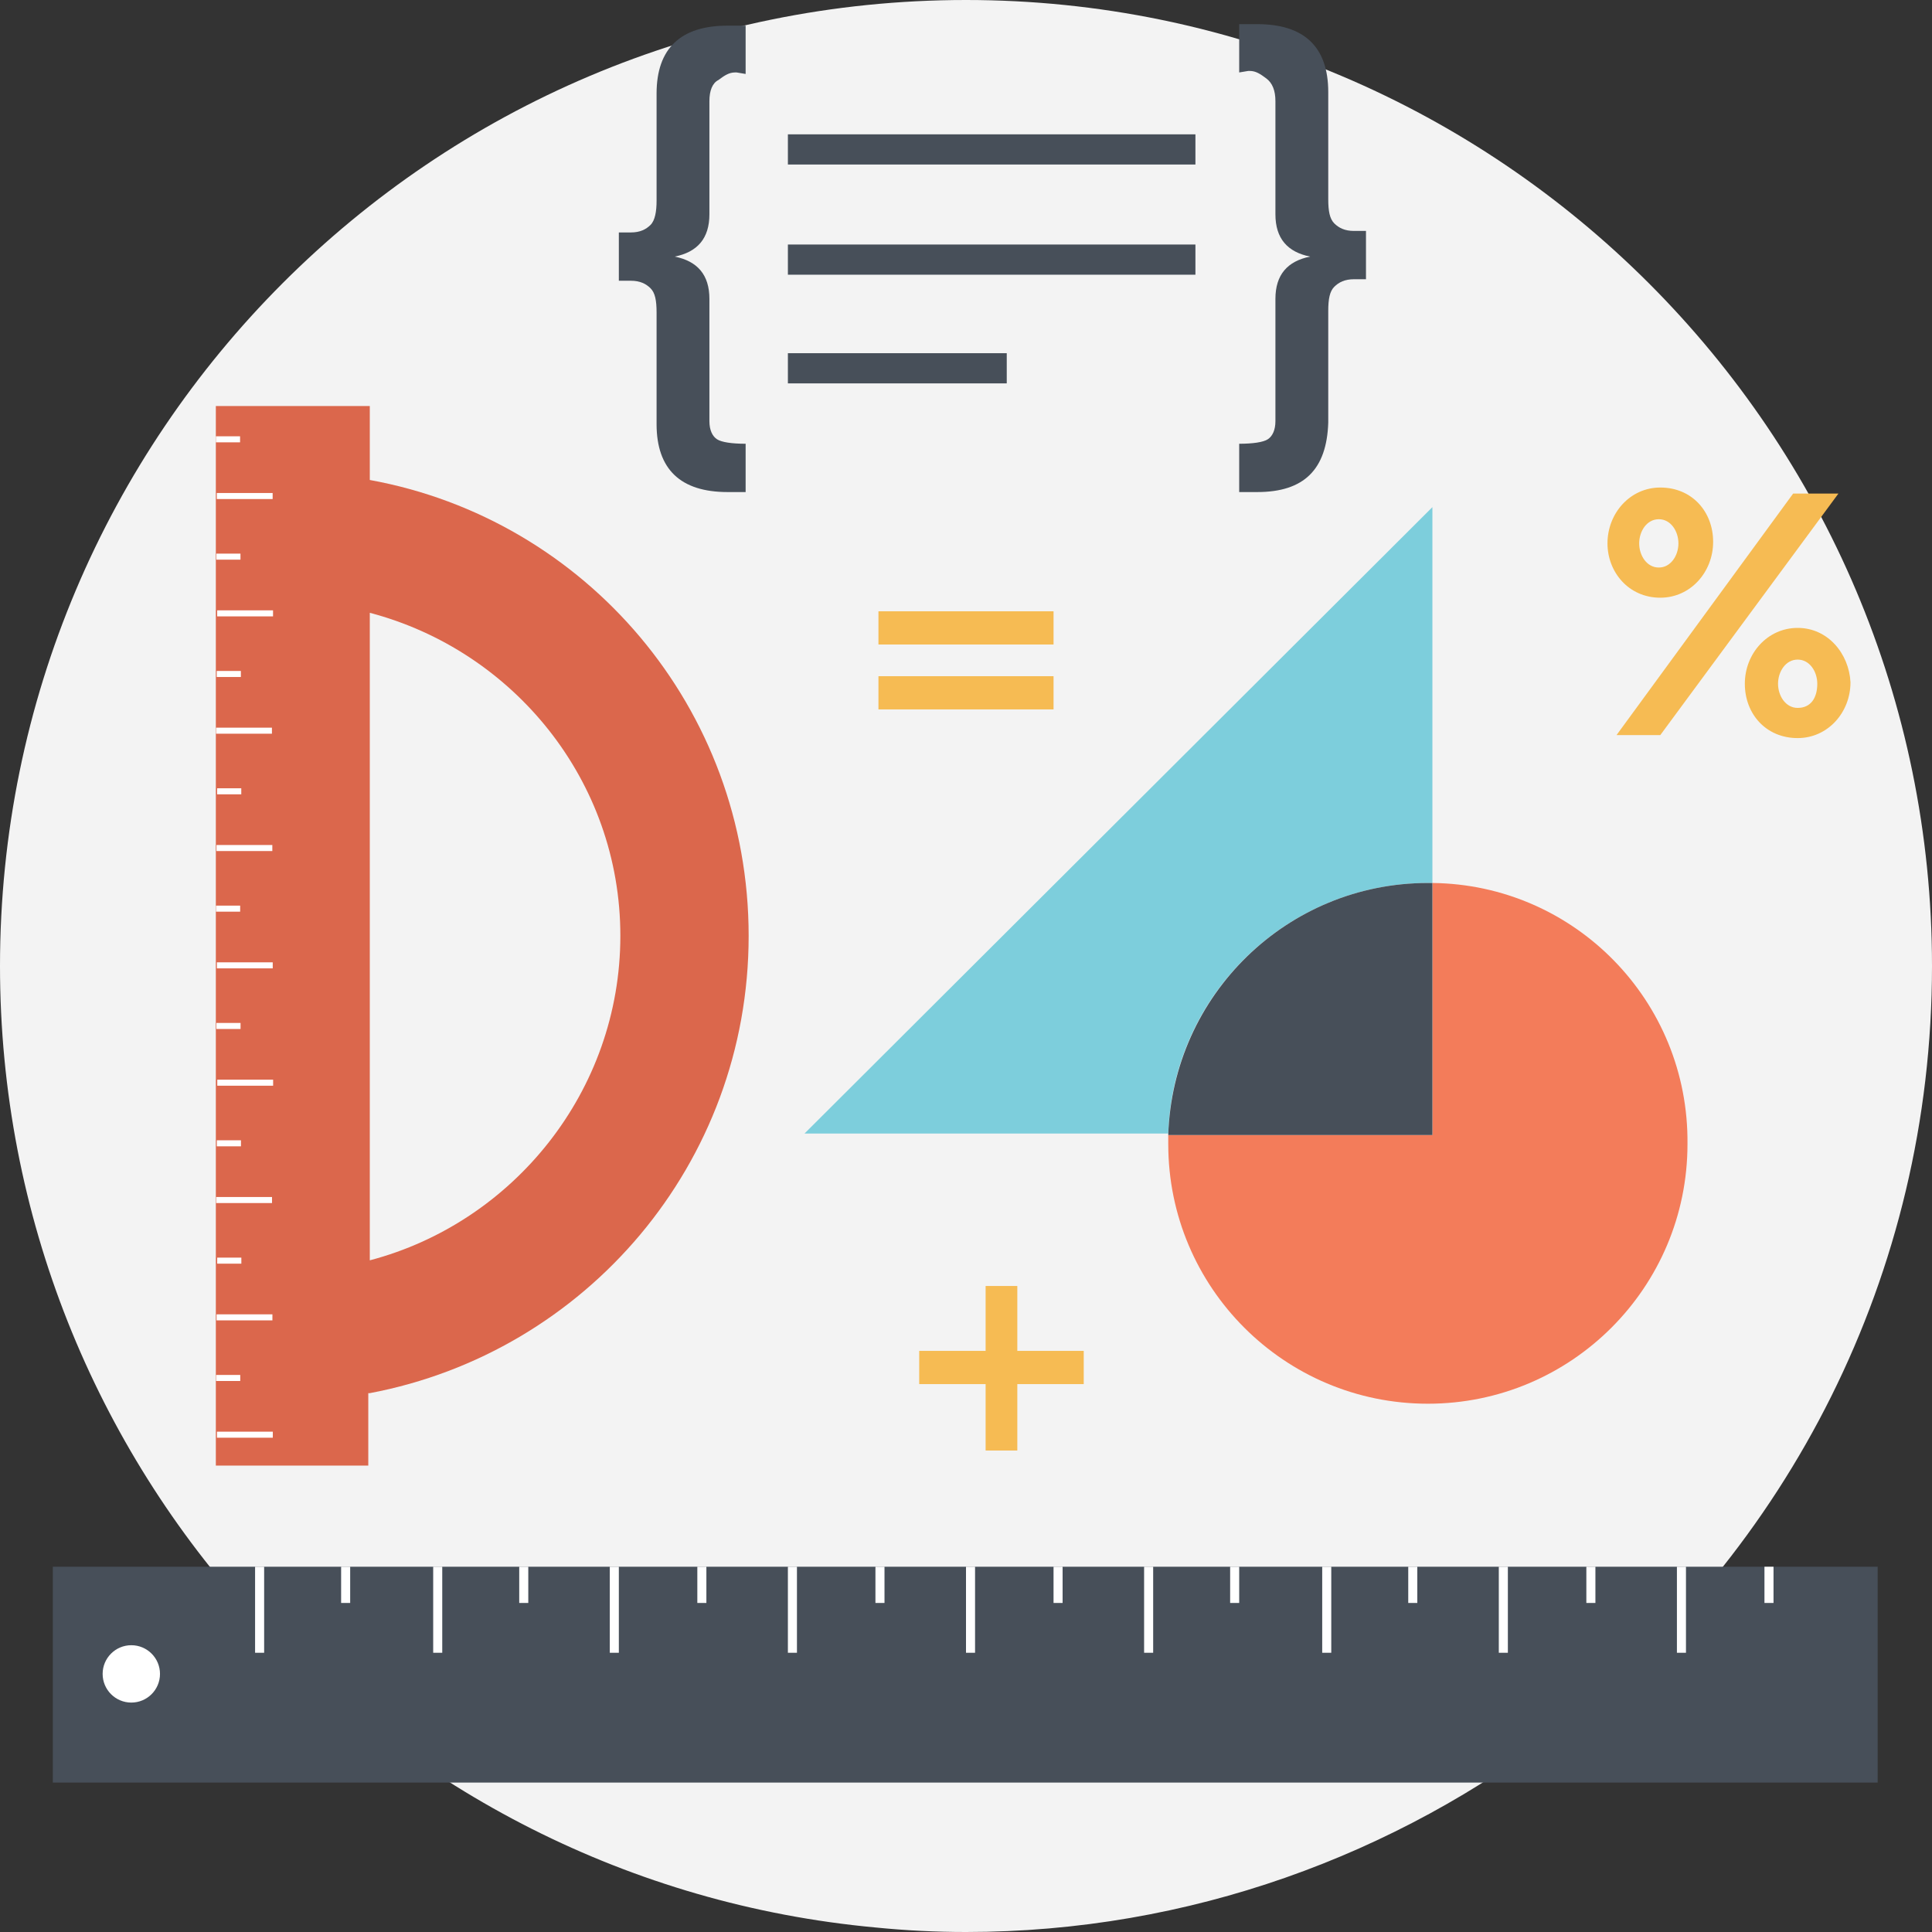 <?xml version="1.0" ?><svg id="Layer_1" style="enable-background:new 0 0 128 128;" version="1.1" viewBox="0 0 128 128" xml:space="preserve" xmlns="http://www.w3.org/2000/svg" xmlns:xlink="http://www.w3.org/1999/xlink"><rect x="0" y="0" width="128" height="128" fill="#333333" stroke="none"/><style type="text/css">
	.st0{fill:#7DCEDC;}
	.st1{fill:#FFFFFF;}
	.st2{fill:#474F59;}
	.st3{fill:#FDDA7F;}
	.st4{fill:#F6BB53;}
	.st5{fill:#F3F3F3;}
	.st6{fill:#F37C5A;}
	.st7{fill:#25313B;}
	.st8{fill:#DB674C;}
	.st9{fill:#DAD9D8;}
	.st10{fill:#55C5CA;}
	.st11{fill:none;}
	.st12{fill:#C2594D;}
	.st13{fill:#51B7B4;}
	.st14{fill:#CC604A;}
	.st15{fill:#222C34;}
	.st16{fill:#EE6E51;}
	.st17{fill:#EA765C;}
	.st18{fill:#212A30;}
	.st19{fill:#CF634E;}
	.st20{fill:#ECB459;}
	.st21{fill:#424850;}
	.st22{fill:#C56354;}
	.st23{fill:#F7F8F8;}
	.st24{fill:#CD634F;}
	.st25{fill:#010101;}
	.st26{fill:#EAB154;}
	.st27{fill:#F9D480;}
	.st28{fill:#CD624C;}
	.st29{fill:#404850;}
</style><g><g><g><path class="st5" d="M128,64c0,20.5-9.6,38.7-24.6,50.5C92.5,122.9,78.8,128,64,128c-2,0-4-0.1-6-0.3C25.5,124.7,0,97.3,0,64     C0,28.7,28.6,0,64,0C99.3,0,128,28.7,128,64z"/></g><g><g><rect class="st2" height="14.3" width="120.9" x="3.5" y="103.8"/></g><g><g><g><rect class="st1" height="5.7" width="0.6" x="16.9" y="103.8"/></g><g><rect class="st1" height="2.4" width="0.6" x="22.6" y="103.8"/></g></g><g><g><rect class="st1" height="5.7" width="0.6" x="28.7" y="103.8"/></g><g><rect class="st1" height="2.4" width="0.6" x="34.4" y="103.8"/></g></g><g><g><rect class="st1" height="5.7" width="0.6" x="40.4" y="103.8"/></g><g><rect class="st1" height="2.4" width="0.6" x="46.2" y="103.8"/></g></g><g><g><rect class="st1" height="5.7" width="0.6" x="52.2" y="103.8"/></g><g><rect class="st1" height="2.4" width="0.6" x="58" y="103.8"/></g></g><g><g><rect class="st1" height="5.7" width="0.6" x="64" y="103.8"/></g><g><rect class="st1" height="2.4" width="0.6" x="69.8" y="103.8"/></g></g><g><g><rect class="st1" height="5.7" width="0.6" x="75.8" y="103.8"/></g><g><rect class="st1" height="2.4" width="0.6" x="81.5" y="103.8"/></g></g><g><g><rect class="st1" height="5.7" width="0.6" x="87.6" y="103.8"/></g><g><rect class="st1" height="2.4" width="0.6" x="93.3" y="103.8"/></g></g><g><g><rect class="st1" height="5.7" width="0.6" x="99.3" y="103.8"/></g><g><rect class="st1" height="2.4" width="0.6" x="105.1" y="103.8"/></g></g><g><g><rect class="st1" height="5.7" width="0.6" x="111.1" y="103.8"/></g><g><rect class="st1" height="2.4" width="0.6" x="116.9" y="103.8"/></g></g></g><g><circle class="st1" cx="8.7" cy="110.9" r="1.9"/></g></g><g><g><path class="st6" d="M94.9,58.5v16.7H77.4c0,0.2,0,0.4,0,0.6c0,9.5,7.7,17.2,17.2,17.2s17.2-7.7,17.2-17.2      C111.9,66.3,104.3,58.6,94.9,58.5z"/></g><g><path class="st0" d="M94.6,58.5c0.1,0,0.2,0,0.3,0V33.6L53.3,75.1h24.1C77.7,65.9,85.3,58.5,94.6,58.5z"/></g><g><path class="st2" d="M94.9,58.5c-0.1,0-0.2,0-0.3,0c-9.3,0-16.9,7.4-17.2,16.7h17.5V58.5z"/></g></g><g><g><g><g><path class="st2" d="M83.3,32.6h-1.2v-3.2c0.9,0,1.6-0.1,1.9-0.3c0.3-0.2,0.5-0.6,0.5-1.2v-8.1c0-1.6,0.8-2.5,2.3-2.8        c-1.5-0.3-2.3-1.2-2.3-2.8V6.7c0-0.7-0.2-1.2-0.6-1.5c-0.4-0.3-0.7-0.5-1.1-0.5h-0.1l-0.6,0.1V1.6h1.2c3.1,0,4.7,1.5,4.7,4.5        v7.1c0,0.8,0.1,1.3,0.4,1.6c0.3,0.3,0.7,0.5,1.3,0.5h0.8v3.2h-0.8c-0.6,0-1,0.2-1.3,0.5c-0.3,0.3-0.4,0.8-0.4,1.6v7.4        C87.9,31.1,86.4,32.6,83.3,32.6z"/></g></g><g><g><path class="st2" d="M43.5,28.1v-7.4c0-0.8-0.1-1.3-0.4-1.6c-0.3-0.3-0.7-0.5-1.3-0.5H41v-3.2h0.8c0.6,0,1-0.2,1.3-0.5        c0.3-0.3,0.4-0.9,0.4-1.6V6.2c0-3,1.6-4.5,4.7-4.5h1.2v3.2l-0.6-0.1h-0.1c-0.4,0-0.7,0.2-1.1,0.5C47.2,5.5,47,6,47,6.7v7.5        c0,1.6-0.8,2.5-2.3,2.8c1.5,0.3,2.3,1.2,2.3,2.8v8.1c0,0.6,0.2,1,0.5,1.2c0.3,0.2,1,0.3,1.9,0.3v3.2h-1.2        C45.1,32.6,43.5,31.1,43.5,28.1z"/></g></g></g><g><g><rect class="st2" height="2" width="27" x="52.2" y="8.9"/></g><g><rect class="st2" height="2" width="27" x="52.2" y="16.2"/></g><g><rect class="st2" height="2" width="14.5" x="52.2" y="23.4"/></g></g></g><g><g><path class="st8" d="M24.5,92.3C38.8,89.6,49.6,77.1,49.6,62S38.8,34.4,24.5,31.8v-4.9H14.3v70.2h10.1V92.3z M24.5,40.6      C34,43.1,41.1,51.7,41.1,62c0,10.3-7.1,19-16.6,21.5V40.6z"/></g><g><g><g><rect class="st1" height="3.7" transform="matrix(4.720319e-011 -1 1 4.720319e-011 -78.826 111.252)" width="0.4" x="16" y="93.2"/></g><g><rect class="st1" height="1.6" transform="matrix(4.720319e-011 -1 1 4.720319e-011 -76.083 106.394)" width="0.4" x="14.9" y="90.4"/></g></g><g><g><rect class="st1" height="3.7" transform="matrix(4.720319e-011 -1 1 4.720319e-011 -71.052 103.478)" width="0.4" x="16" y="85.4"/></g><g><rect class="st1" height="1.6" transform="matrix(4.720319e-011 -1 1 4.720319e-011 -68.31 98.621)" width="0.4" x="14.9" y="82.7"/></g></g><g><g><rect class="st1" height="3.7" transform="matrix(5.149398e-011 -1 1 5.149398e-011 -63.278 95.705)" width="0.4" x="16" y="77.6"/></g><g><rect class="st1" height="1.6" transform="matrix(4.291151e-011 -1 1 4.291151e-011 -60.536 90.847)" width="0.4" x="14.9" y="74.9"/></g></g><g><g><rect class="st1" height="3.7" transform="matrix(4.720319e-011 -1 1 4.720319e-011 -55.505 87.931)" width="0.4" x="16" y="69.9"/></g><g><rect class="st1" height="1.6" transform="matrix(4.720319e-011 -1 1 4.720319e-011 -52.763 83.073)" width="0.4" x="14.9" y="67.1"/></g></g><g><g><rect class="st1" height="3.7" transform="matrix(4.720319e-011 -1 1 4.720319e-011 -47.731 80.157)" width="0.4" x="16" y="62.1"/></g><g><rect class="st1" height="1.6" transform="matrix(4.720319e-011 -1 1 4.720319e-011 -44.989 75.3)" width="0.4" x="14.9" y="59.3"/></g></g><g><g><rect class="st1" height="3.7" transform="matrix(4.720319e-011 -1 1 4.720319e-011 -39.958 72.384)" width="0.4" x="16" y="54.3"/></g><g><rect class="st1" height="1.6" transform="matrix(4.291151e-011 -1 1 4.291151e-011 -37.215 67.526)" width="0.4" x="14.9" y="51.6"/></g></g><g><g><rect class="st1" height="3.7" transform="matrix(4.291151e-011 -1 1 4.291151e-011 -32.184 64.61)" width="0.4" x="16" y="46.5"/></g><g><rect class="st1" height="1.6" transform="matrix(4.291151e-011 -1 1 4.291151e-011 -29.442 59.753)" width="0.4" x="14.9" y="43.8"/></g></g><g><g><rect class="st1" height="3.7" transform="matrix(5.149398e-011 -1 1 5.149398e-011 -24.411 56.837)" width="0.4" x="16" y="38.8"/></g><g><rect class="st1" height="1.6" transform="matrix(4.291151e-011 -1 1 4.291151e-011 -21.668 51.979)" width="0.4" x="14.9" y="36"/></g></g><g><g><rect class="st1" height="3.7" transform="matrix(4.720319e-011 -1 1 4.720319e-011 -16.637 49.063)" width="0.4" x="16" y="31"/></g><g><rect class="st1" height="1.6" transform="matrix(4.291151e-011 -1 1 4.291151e-011 -13.895 44.206)" width="0.4" x="14.9" y="28.2"/></g></g></g></g><g><g><path class="st4" d="M110,39.6c2,0,3.5-1.7,3.5-3.7c0-2-1.4-3.6-3.5-3.6c-2,0-3.5,1.7-3.5,3.7C106.5,37.9,107.9,39.6,110,39.6z       M109.9,34.4c0.8,0,1.3,0.8,1.3,1.6c0,0.8-0.5,1.6-1.3,1.6c-0.8,0-1.3-0.8-1.3-1.6C108.6,35.2,109.1,34.4,109.9,34.4z"/></g><g><polygon class="st4" points="118.8,32.7 107.1,48.7 110,48.7 121.8,32.7     "/></g><g><path class="st4" d="M119.1,41.6c-2,0-3.5,1.7-3.5,3.7c0,2,1.4,3.6,3.5,3.6c2,0,3.5-1.7,3.5-3.7      C122.5,43.3,121.1,41.6,119.1,41.6z M119.1,46.9c-0.8,0-1.3-0.8-1.3-1.6c0-0.8,0.5-1.6,1.3-1.6c0.8,0,1.3,0.8,1.3,1.6      C120.4,46.2,120,46.9,119.1,46.9z"/></g></g><g><path class="st4" d="M65.3,96.1v-4.4h-4.4v-2.2h4.4v-4.3h2.1v4.3h4.4v2.2h-4.4v4.4H65.3z"/></g><g><path class="st4" d="M58.2,40.5h11.6v2.2H58.2V40.5z M58.2,44.8h11.6v2.2H58.2V44.8z"/></g></g></g></svg>
